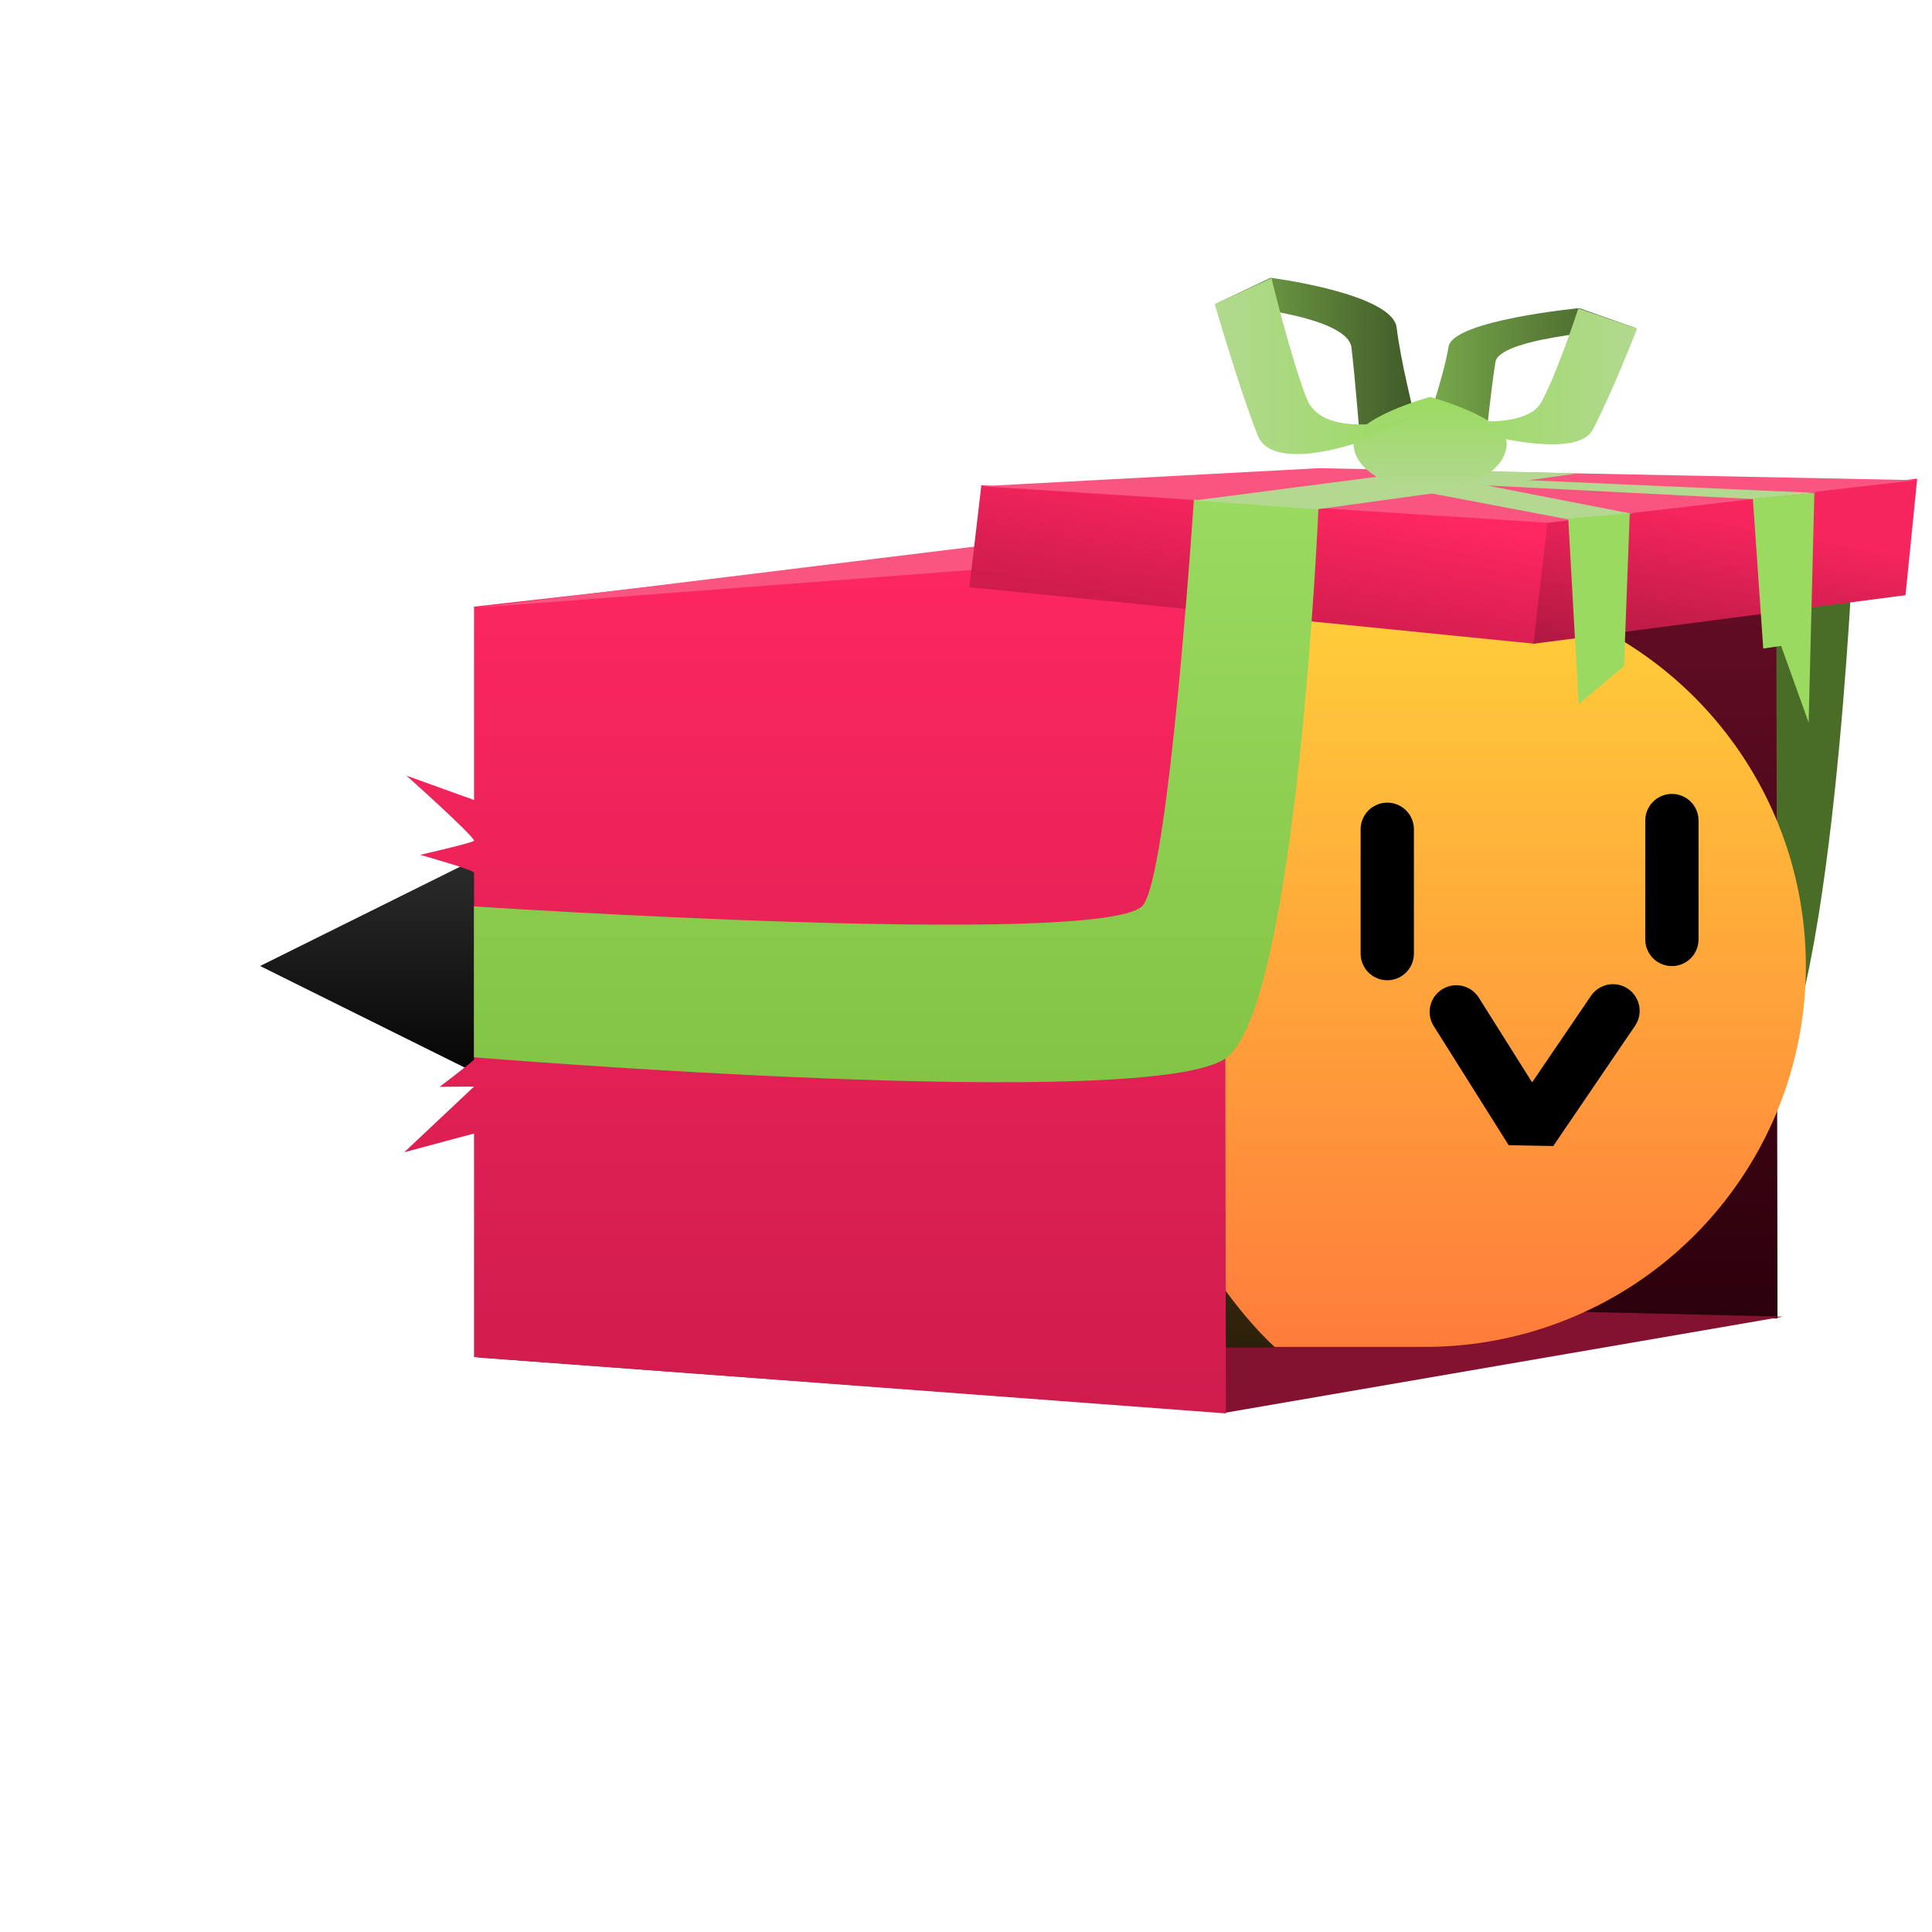 <svg version="1.1" xmlns="http://www.w3.org/2000/svg" xmlns:xlink="http://www.w3.org/1999/xlink" width="126.9" height="126.9" viewBox="0,0,126.9,126.9"><defs><linearGradient x1="196.397" y1="235.168" x2="209.471" y2="235.168" gradientUnits="userSpaceOnUse" id="color-1"><stop offset="0" stop-color="#78a94b"/><stop offset="1" stop-color="#405a28"/></linearGradient><linearGradient x1="210.469" y1="235.94" x2="224.024" y2="235.94" gradientUnits="userSpaceOnUse" id="color-2"><stop offset="0" stop-color="#78a94b"/><stop offset="1" stop-color="#405a28"/></linearGradient><linearGradient x1="210.527" y1="236.274" x2="224.082" y2="236.274" gradientUnits="userSpaceOnUse" id="color-3"><stop offset="0" stop-color="#9bda61"/><stop offset="1" stop-color="#b2d98f"/></linearGradient><linearGradient x1="210.23" y1="243.548" x2="210.23" y2="298.151" gradientUnits="userSpaceOnUse" id="color-4"><stop offset="0" stop-color="#6a0f27"/><stop offset="1" stop-color="#2b000c"/></linearGradient><linearGradient x1="142.577" y1="266.12" x2="142.577" y2="283.88" gradientUnits="userSpaceOnUse" id="color-5"><stop offset="0" stop-color="#313131"/><stop offset="1" stop-color="#000000"/></linearGradient><linearGradient x1="191.614" y1="250.017" x2="191.614" y2="300.017" gradientUnits="userSpaceOnUse" id="color-6"><stop offset="0" stop-color="#ffd03a"/><stop offset="1" stop-color="#ff7c3b"/></linearGradient><linearGradient x1="173.135" y1="249.924" x2="173.135" y2="300.061" gradientUnits="userSpaceOnUse" id="color-7"><stop offset="0" stop-color="#8d692a"/><stop offset="1" stop-color="#2d200a"/></linearGradient><linearGradient x1="189.957" y1="249.924" x2="189.957" y2="300.061" gradientUnits="userSpaceOnUse" id="color-8"><stop offset="0" stop-color="#8d692a"/><stop offset="1" stop-color="#2d200a"/></linearGradient><linearGradient x1="172.379" y1="245.845" x2="172.379" y2="304.388" gradientUnits="userSpaceOnUse" id="color-9"><stop offset="0" stop-color="#ff2761"/><stop offset="1" stop-color="#cf1c4d"/></linearGradient><linearGradient x1="228.661" y1="245.348" x2="226.851" y2="255.137" gradientUnits="userSpaceOnUse" id="color-10"><stop offset="0" stop-color="#f7255e"/><stop offset="1" stop-color="#b21942"/></linearGradient><linearGradient x1="200.133" y1="243.4" x2="198.439" y2="252.565" gradientUnits="userSpaceOnUse" id="color-11"><stop offset="0" stop-color="#ff2761"/><stop offset="1" stop-color="#cf1c4d"/></linearGradient><linearGradient x1="175.415" y1="244.368" x2="175.415" y2="282.636" gradientUnits="userSpaceOnUse" id="color-12"><stop offset="0" stop-color="#9bda61"/><stop offset="1" stop-color="#82c443"/></linearGradient><linearGradient x1="210.484" y1="237.622" x2="210.484" y2="243.733" gradientUnits="userSpaceOnUse" id="color-13"><stop offset="0" stop-color="#9bda61"/><stop offset="1" stop-color="#b2d98f"/></linearGradient><linearGradient x1="196.34" y1="235.599" x2="209.414" y2="235.599" gradientUnits="userSpaceOnUse" id="color-14"><stop offset="0" stop-color="#b2d98f"/><stop offset="1" stop-color="#9bda61"/></linearGradient></defs><g transform="translate(-116.55,-211.55)"><g data-paper-data="{&quot;isPaintingLayer&quot;:true}" fill-rule="nonzero" stroke-miterlimit="10" stroke-dasharray="" stroke-dashoffset="0" style="mix-blend-mode: normal"><path d="M116.55,338.45v-126.9h126.9v126.9z" fill="none" stroke="none" stroke-width="0" stroke-linecap="butt" stroke-linejoin="miter"/><path d="M182.827,283.254v-9.912c0,0 40.862,2.701 43.875,0c1.753,-1.572 3.413,-26.717 3.413,-26.717l8.183,0.551c0,0 -1.385,32.396 -6.003,36.078c-4.669,3.686 -49.467,0 -49.467,0z" fill="#496d27" stroke="none" stroke-width="0" stroke-linecap="butt" stroke-linejoin="miter"/><path d="M205.886,240.541c0,0 -0.304,-3.941 -0.568,-6.16c-0.268,-2.256 -8.922,-2.873 -8.922,-2.873l3.607,-1.714c0,0 8.017,1.026 8.285,3.282c0.264,2.219 1.182,5.819 1.182,5.819z" fill="url(#color-1)" stroke="none" stroke-width="0" stroke-linecap="butt" stroke-linejoin="miter"/><path d="M210.469,238.82c0,0 0.952,-2.782 1.226,-4.496c0.278,-1.743 8.59,-2.535 8.59,-2.535l3.739,1.324c0,0 -8.972,0.477 -9.25,2.219c-0.273,1.714 -0.589,4.759 -0.589,4.759z" data-paper-data="{&quot;index&quot;:null}" fill="url(#color-2)" stroke="none" stroke-width="0" stroke-linecap="butt" stroke-linejoin="miter"/><path d="M210.527,238.84c0,0 6.09,1.333 7.287,-0.912c1.081,-2.028 2.405,-6.117 2.405,-6.117l3.863,1.322c0,0 -1.688,4.338 -2.925,6.658c-1.003,1.881 -6.767,0.37 -6.767,0.37z" data-paper-data="{&quot;index&quot;:null}" fill="url(#color-3)" stroke="none" stroke-width="0" stroke-linecap="butt" stroke-linejoin="miter"/><path d="M187.157,297.735l0.082,-49.009l45.973,-5.179l0.091,54.604z" fill="url(#color-4)" stroke="none" stroke-width="0" stroke-linecap="butt" stroke-linejoin="miter"/><path d="M147.823,300.706l45.66,-3.634l40.176,0.96l-36.61,6.307z" fill="#821230" stroke="none" stroke-width="0" stroke-linecap="butt" stroke-linejoin="miter"/><path d="M151.52,283.88l-17.886,-8.88l17.886,-8.88z" data-paper-data="{&quot;index&quot;:null}" fill="url(#color-5)" stroke="none" stroke-width="NaN" stroke-linecap="butt" stroke-linejoin="miter"/><path d="M210.165,275.017h-37.102" data-paper-data="{&quot;index&quot;:null}" fill="none" stroke="url(#color-6)" stroke-width="50" stroke-linecap="round" stroke-linejoin="miter"/><path d="M222.497,277.944l-5.37,7.895l-4.923,-7.825" data-paper-data="{&quot;index&quot;:null}" fill="none" stroke="#000000" stroke-width="3.5" stroke-linecap="round" stroke-linejoin="bevel"/><path d="M226.366,265.447v7.808" data-paper-data="{&quot;index&quot;:null}" fill="none" stroke="#000000" stroke-width="3.5" stroke-linecap="round" stroke-linejoin="miter"/><path d="M207.67,266.02v8.166" data-paper-data="{&quot;index&quot;:null}" fill="none" stroke="#000000" stroke-width="3.5" stroke-linecap="round" stroke-linejoin="miter"/><path d="M172.752,300.061c0,0 -9.98,-7.375 -9.98,-24.582c0,-17.407 9.98,-25.555 9.98,-25.555h10.747c0,0 -9.98,9.235 -9.98,25.372c0,16.137 9.98,24.766 9.98,24.766z" data-paper-data="{&quot;index&quot;:null}" fill="url(#color-7)" stroke="none" stroke-width="0" stroke-linecap="butt" stroke-linejoin="miter"/><path d="M189.573,300.061c0,0 -9.814,-7.375 -9.814,-24.582c0,-17.407 9.814,-25.555 9.814,-25.555h10.747c0,0 -9.98,9.235 -9.98,25.372c0,16.137 9.98,24.766 9.98,24.766z" data-paper-data="{&quot;index&quot;:null}" fill="url(#color-8)" stroke="none" stroke-width="0" stroke-linecap="butt" stroke-linejoin="miter"/><path d="M147.686,300.686v-14.683l-4.584,1.23l4.584,-4.313l-2.259,0.016c0,0 2.259,-1.712 2.259,-1.799c0,-4.616 0,-9.106 0,-12.259c0,-0.191 -3.538,-1.179 -3.538,-1.179c0,0 3.538,-0.81 3.538,-0.928c0,-0.31 -4.439,-4.275 -4.439,-4.275l4.439,1.6v-12.699l49.289,-5.552l0.097,58.543z" fill="url(#color-9)" stroke="none" stroke-width="0" stroke-linecap="butt" stroke-linejoin="miter"/><path d="M147.823,251.469l45.66,-5.603l40.176,-2.405l-36.61,4.256z" fill="#fa5480" stroke="none" stroke-width="0" stroke-linecap="butt" stroke-linejoin="miter"/><path d="M217.208,253.843l0.92,-8.008l24.35,-2.844l-0.768,7.654z" fill="url(#color-10)" stroke="none" stroke-width="0" stroke-linecap="butt" stroke-linejoin="miter"/><path d="M180.224,250.12l0.785,-6.698l37.184,2.402l-0.921,8.001z" fill="url(#color-11)" stroke="none" stroke-width="0" stroke-linecap="butt" stroke-linejoin="miter"/><path d="M242.409,243.089l-24.216,2.799l-37.184,-2.402l22.172,-1.183z" fill="#fa5480" stroke="none" stroke-width="0" stroke-linecap="butt" stroke-linejoin="miter"/><path d="M147.68,280.997v-9.912c0,0 40.862,2.701 43.875,0c1.753,-1.572 3.413,-26.717 3.413,-26.717l8.183,0.551c0,0 -1.385,32.396 -6.003,36.078c-4.669,3.686 -49.467,0 -49.467,0z" fill="url(#color-12)" stroke="none" stroke-width="0" stroke-linecap="butt" stroke-linejoin="miter"/><path d="M220.193,242.646l-17.138,2.357l-8.038,-0.583l15.537,-2.018z" fill="#b2d98f" stroke="none" stroke-width="0" stroke-linecap="butt" stroke-linejoin="miter"/><path d="M208.572,243.579l4.2,-0.42l10.953,2.132l-4.265,0.355z" fill="#b2d98f" stroke="none" stroke-width="0" stroke-linecap="butt" stroke-linejoin="miter"/><path d="M220.24,257.801l-0.682,-12.187l4.039,-0.355l-0.375,10.041z" fill="#9bda61" stroke="none" stroke-width="0" stroke-linecap="butt" stroke-linejoin="miter"/><path d="M212.222,243.335l1.276,-0.396l22.377,0.988l-4.305,0.395z" fill="#b2d98f" stroke="none" stroke-width="0" stroke-linecap="butt" stroke-linejoin="miter"/><path d="M232.365,254.149l-0.682,-9.859l4.039,-0.355l-0.375,15.076l-1.807,-5.039z" fill="#9bda61" stroke="none" stroke-width="0" stroke-linecap="butt" stroke-linejoin="miter"/><path d="M215.513,240.677c0,1.688 -2.252,3.055 -5.03,3.055c-2.778,0 -5.03,-1.368 -5.03,-3.055c0,-1.688 5.03,-3.056 5.03,-3.056c0,0 5.03,1.368 5.03,3.056z" fill="url(#color-13)" stroke="none" stroke-width="0" stroke-linecap="butt" stroke-linejoin="miter"/><path d="M205.688,240.632c0,0 -5.56,1.956 -6.527,-0.479c-1.193,-3.003 -2.821,-8.618 -2.821,-8.618l3.726,-1.711c0,0 1.277,5.293 2.32,7.917c1.154,2.905 7.028,1.18 7.028,1.18z" fill="url(#color-14)" stroke="none" stroke-width="0" stroke-linecap="butt" stroke-linejoin="miter"/></g></g></svg><!--rotationCenter:63.450244999999995:63.450255-->